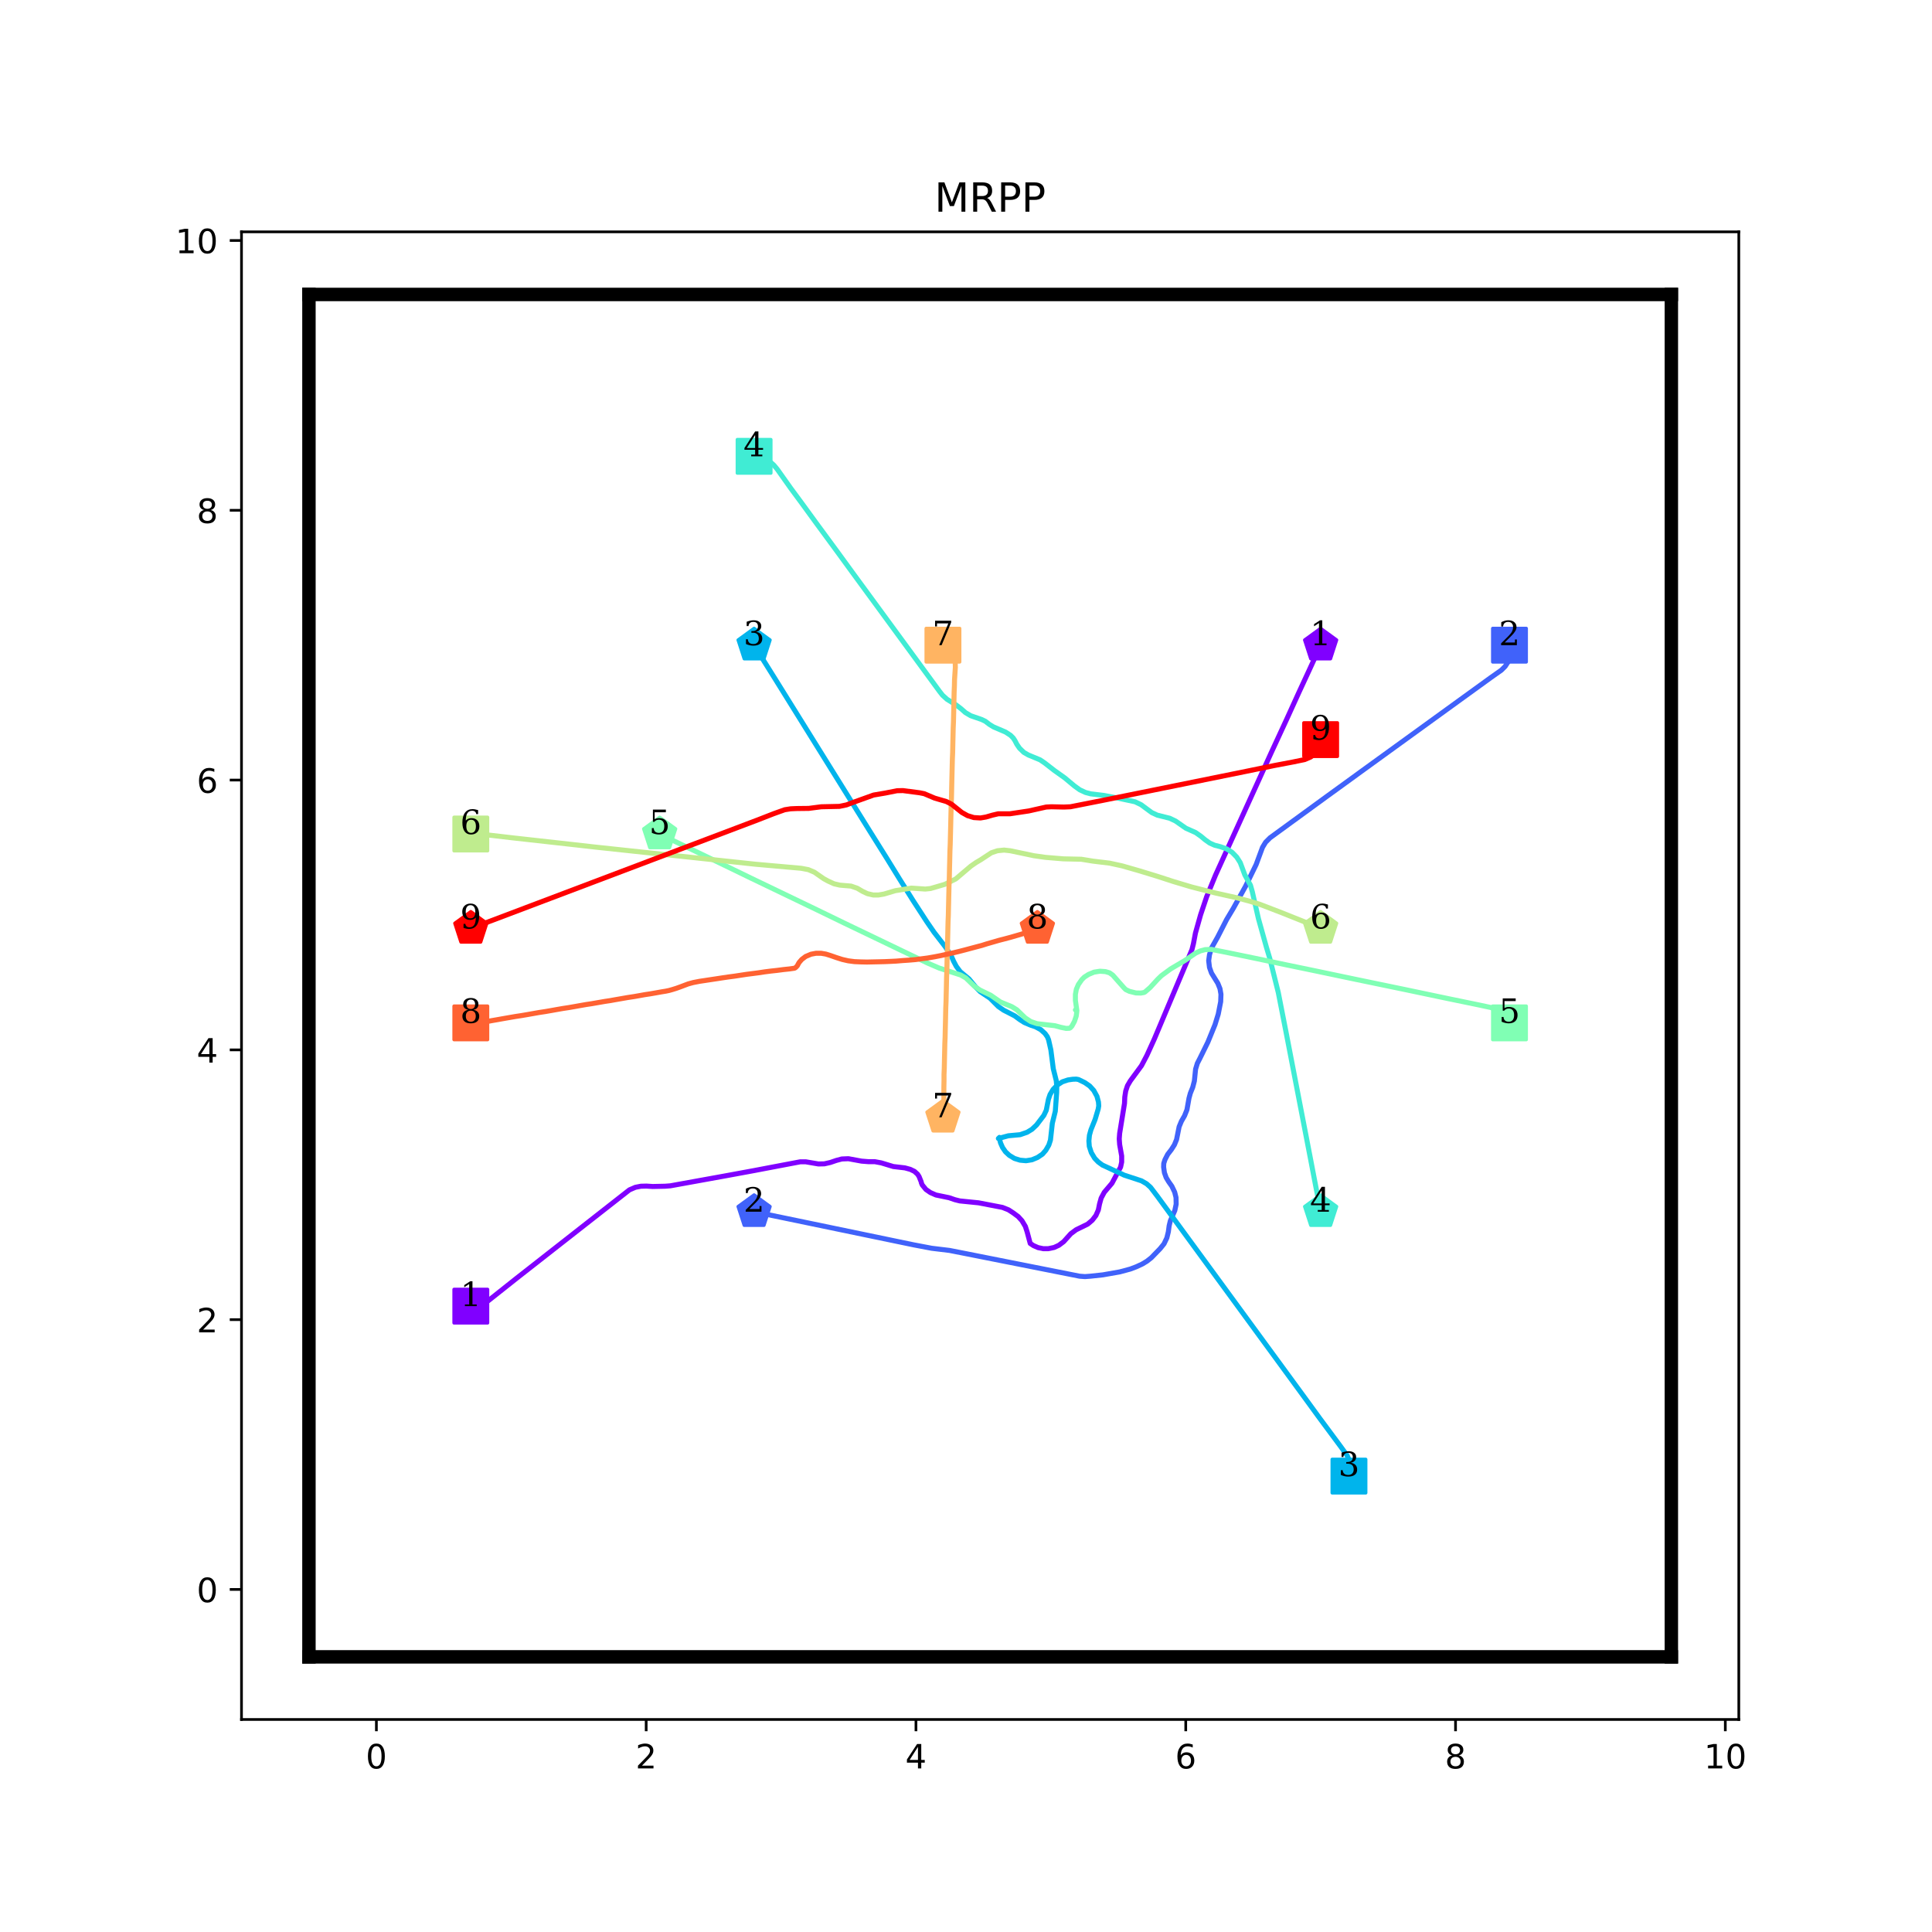 <?xml version="1.0" encoding="utf-8" standalone="no"?>
<!DOCTYPE svg PUBLIC "-//W3C//DTD SVG 1.1//EN"
  "http://www.w3.org/Graphics/SVG/1.1/DTD/svg11.dtd">
<!-- Created with matplotlib (http://matplotlib.org/) -->
<svg height="576pt" version="1.1" viewBox="0 0 576 576" width="576pt" xmlns="http://www.w3.org/2000/svg" xmlns:xlink="http://www.w3.org/1999/xlink">
 <defs>
  <style type="text/css">
*{stroke-linecap:butt;stroke-linejoin:round;}
  </style>
 </defs>
 <g id="figure_1">
  <g id="patch_1">
   <path d="M 0 576 
L 576 576 
L 576 0 
L 0 0 
z
" style="fill:#ffffff;"/>
  </g>
  <g id="axes_1">
   <g id="patch_2">
    <path d="M 72 512.64 
L 518.4 512.64 
L 518.4 69.12 
L 72 69.12 
z
" style="fill:#ffffff;"/>
   </g>
   <g id="matplotlib.axis_1">
    <g id="xtick_1">
     <g id="line2d_1">
      <defs>
       <path d="M 0 0 
L 0 3.5 
" id="mf2addb69de" style="stroke:#000000;stroke-width:0.8;"/>
      </defs>
      <g>
       <use style="stroke:#000000;stroke-width:0.8;" x="112.216" xlink:href="#mf2addb69de" y="512.64"/>
      </g>
     </g>
     <g id="text_1">
      <!-- 0 -->
      <defs>
       <path d="M 31.781 66.406 
Q 24.172 66.406 20.328 58.906 
Q 16.5 51.422 16.5 36.375 
Q 16.5 21.391 20.328 13.891 
Q 24.172 6.391 31.781 6.391 
Q 39.453 6.391 43.281 13.891 
Q 47.125 21.391 47.125 36.375 
Q 47.125 51.422 43.281 58.906 
Q 39.453 66.406 31.781 66.406 
z
M 31.781 74.219 
Q 44.047 74.219 50.516 64.516 
Q 56.984 54.828 56.984 36.375 
Q 56.984 17.969 50.516 8.266 
Q 44.047 -1.422 31.781 -1.422 
Q 19.531 -1.422 13.062 8.266 
Q 6.594 17.969 6.594 36.375 
Q 6.594 54.828 13.062 64.516 
Q 19.531 74.219 31.781 74.219 
z
" id="DejaVuSans-30"/>
      </defs>
      <g transform="translate(109.035 527.238)scale(0.1 -0.1)">
       <use xlink:href="#DejaVuSans-30"/>
      </g>
     </g>
    </g>
    <g id="xtick_2">
     <g id="line2d_2">
      <g>
       <use style="stroke:#000000;stroke-width:0.8;" x="192.649" xlink:href="#mf2addb69de" y="512.64"/>
      </g>
     </g>
     <g id="text_2">
      <!-- 2 -->
      <defs>
       <path d="M 19.188 8.297 
L 53.609 8.297 
L 53.609 0 
L 7.328 0 
L 7.328 8.297 
Q 12.938 14.109 22.625 23.891 
Q 32.328 33.688 34.812 36.531 
Q 39.547 41.844 41.422 45.531 
Q 43.312 49.219 43.312 52.781 
Q 43.312 58.594 39.234 62.25 
Q 35.156 65.922 28.609 65.922 
Q 23.969 65.922 18.812 64.312 
Q 13.672 62.703 7.812 59.422 
L 7.812 69.391 
Q 13.766 71.781 18.938 73 
Q 24.125 74.219 28.422 74.219 
Q 39.75 74.219 46.484 68.547 
Q 53.219 62.891 53.219 53.422 
Q 53.219 48.922 51.531 44.891 
Q 49.859 40.875 45.406 35.406 
Q 44.188 33.984 37.641 27.219 
Q 31.109 20.453 19.188 8.297 
z
" id="DejaVuSans-32"/>
      </defs>
      <g transform="translate(189.467 527.238)scale(0.1 -0.1)">
       <use xlink:href="#DejaVuSans-32"/>
      </g>
     </g>
    </g>
    <g id="xtick_3">
     <g id="line2d_3">
      <g>
       <use style="stroke:#000000;stroke-width:0.8;" x="273.081" xlink:href="#mf2addb69de" y="512.64"/>
      </g>
     </g>
     <g id="text_3">
      <!-- 4 -->
      <defs>
       <path d="M 37.797 64.312 
L 12.891 25.391 
L 37.797 25.391 
z
M 35.203 72.906 
L 47.609 72.906 
L 47.609 25.391 
L 58.016 25.391 
L 58.016 17.188 
L 47.609 17.188 
L 47.609 0 
L 37.797 0 
L 37.797 17.188 
L 4.891 17.188 
L 4.891 26.703 
z
" id="DejaVuSans-34"/>
      </defs>
      <g transform="translate(269.9 527.238)scale(0.1 -0.1)">
       <use xlink:href="#DejaVuSans-34"/>
      </g>
     </g>
    </g>
    <g id="xtick_4">
     <g id="line2d_4">
      <g>
       <use style="stroke:#000000;stroke-width:0.8;" x="353.514" xlink:href="#mf2addb69de" y="512.64"/>
      </g>
     </g>
     <g id="text_4">
      <!-- 6 -->
      <defs>
       <path d="M 33.016 40.375 
Q 26.375 40.375 22.484 35.828 
Q 18.609 31.297 18.609 23.391 
Q 18.609 15.531 22.484 10.953 
Q 26.375 6.391 33.016 6.391 
Q 39.656 6.391 43.531 10.953 
Q 47.406 15.531 47.406 23.391 
Q 47.406 31.297 43.531 35.828 
Q 39.656 40.375 33.016 40.375 
z
M 52.594 71.297 
L 52.594 62.312 
Q 48.875 64.062 45.094 64.984 
Q 41.312 65.922 37.594 65.922 
Q 27.828 65.922 22.672 59.328 
Q 17.531 52.734 16.797 39.406 
Q 19.672 43.656 24.016 45.922 
Q 28.375 48.188 33.594 48.188 
Q 44.578 48.188 50.953 41.516 
Q 57.328 34.859 57.328 23.391 
Q 57.328 12.156 50.688 5.359 
Q 44.047 -1.422 33.016 -1.422 
Q 20.359 -1.422 13.672 8.266 
Q 6.984 17.969 6.984 36.375 
Q 6.984 53.656 15.188 63.938 
Q 23.391 74.219 37.203 74.219 
Q 40.922 74.219 44.703 73.484 
Q 48.484 72.75 52.594 71.297 
z
" id="DejaVuSans-36"/>
      </defs>
      <g transform="translate(350.332 527.238)scale(0.1 -0.1)">
       <use xlink:href="#DejaVuSans-36"/>
      </g>
     </g>
    </g>
    <g id="xtick_5">
     <g id="line2d_5">
      <g>
       <use style="stroke:#000000;stroke-width:0.8;" x="433.946" xlink:href="#mf2addb69de" y="512.64"/>
      </g>
     </g>
     <g id="text_5">
      <!-- 8 -->
      <defs>
       <path d="M 31.781 34.625 
Q 24.75 34.625 20.719 30.859 
Q 16.703 27.094 16.703 20.516 
Q 16.703 13.922 20.719 10.156 
Q 24.75 6.391 31.781 6.391 
Q 38.812 6.391 42.859 10.172 
Q 46.922 13.969 46.922 20.516 
Q 46.922 27.094 42.891 30.859 
Q 38.875 34.625 31.781 34.625 
z
M 21.922 38.812 
Q 15.578 40.375 12.031 44.719 
Q 8.5 49.078 8.5 55.328 
Q 8.5 64.062 14.719 69.141 
Q 20.953 74.219 31.781 74.219 
Q 42.672 74.219 48.875 69.141 
Q 55.078 64.062 55.078 55.328 
Q 55.078 49.078 51.531 44.719 
Q 48 40.375 41.703 38.812 
Q 48.828 37.156 52.797 32.312 
Q 56.781 27.484 56.781 20.516 
Q 56.781 9.906 50.312 4.234 
Q 43.844 -1.422 31.781 -1.422 
Q 19.734 -1.422 13.25 4.234 
Q 6.781 9.906 6.781 20.516 
Q 6.781 27.484 10.781 32.312 
Q 14.797 37.156 21.922 38.812 
z
M 18.312 54.391 
Q 18.312 48.734 21.844 45.562 
Q 25.391 42.391 31.781 42.391 
Q 38.141 42.391 41.719 45.562 
Q 45.312 48.734 45.312 54.391 
Q 45.312 60.062 41.719 63.234 
Q 38.141 66.406 31.781 66.406 
Q 25.391 66.406 21.844 63.234 
Q 18.312 60.062 18.312 54.391 
z
" id="DejaVuSans-38"/>
      </defs>
      <g transform="translate(430.765 527.238)scale(0.1 -0.1)">
       <use xlink:href="#DejaVuSans-38"/>
      </g>
     </g>
    </g>
    <g id="xtick_6">
     <g id="line2d_6">
      <g>
       <use style="stroke:#000000;stroke-width:0.8;" x="514.378" xlink:href="#mf2addb69de" y="512.64"/>
      </g>
     </g>
     <g id="text_6">
      <!-- 10 -->
      <defs>
       <path d="M 12.406 8.297 
L 28.516 8.297 
L 28.516 63.922 
L 10.984 60.406 
L 10.984 69.391 
L 28.422 72.906 
L 38.281 72.906 
L 38.281 8.297 
L 54.391 8.297 
L 54.391 0 
L 12.406 0 
z
" id="DejaVuSans-31"/>
      </defs>
      <g transform="translate(508.016 527.238)scale(0.1 -0.1)">
       <use xlink:href="#DejaVuSans-31"/>
       <use x="63.623" xlink:href="#DejaVuSans-30"/>
      </g>
     </g>
    </g>
   </g>
   <g id="matplotlib.axis_2">
    <g id="ytick_1">
     <g id="line2d_7">
      <defs>
       <path d="M 0 0 
L -3.5 0 
" id="m707e9376ba" style="stroke:#000000;stroke-width:0.8;"/>
      </defs>
      <g>
       <use style="stroke:#000000;stroke-width:0.8;" x="72" xlink:href="#m707e9376ba" y="473.864"/>
      </g>
     </g>
     <g id="text_7">
      <!-- 0 -->
      <g transform="translate(58.638 477.663)scale(0.1 -0.1)">
       <use xlink:href="#DejaVuSans-30"/>
      </g>
     </g>
    </g>
    <g id="ytick_2">
     <g id="line2d_8">
      <g>
       <use style="stroke:#000000;stroke-width:0.8;" x="72" xlink:href="#m707e9376ba" y="393.431"/>
      </g>
     </g>
     <g id="text_8">
      <!-- 2 -->
      <g transform="translate(58.638 397.231)scale(0.1 -0.1)">
       <use xlink:href="#DejaVuSans-32"/>
      </g>
     </g>
    </g>
    <g id="ytick_3">
     <g id="line2d_9">
      <g>
       <use style="stroke:#000000;stroke-width:0.8;" x="72" xlink:href="#m707e9376ba" y="312.999"/>
      </g>
     </g>
     <g id="text_9">
      <!-- 4 -->
      <g transform="translate(58.638 316.798)scale(0.1 -0.1)">
       <use xlink:href="#DejaVuSans-34"/>
      </g>
     </g>
    </g>
    <g id="ytick_4">
     <g id="line2d_10">
      <g>
       <use style="stroke:#000000;stroke-width:0.8;" x="72" xlink:href="#m707e9376ba" y="232.566"/>
      </g>
     </g>
     <g id="text_10">
      <!-- 6 -->
      <g transform="translate(58.638 236.366)scale(0.1 -0.1)">
       <use xlink:href="#DejaVuSans-36"/>
      </g>
     </g>
    </g>
    <g id="ytick_5">
     <g id="line2d_11">
      <g>
       <use style="stroke:#000000;stroke-width:0.8;" x="72" xlink:href="#m707e9376ba" y="152.134"/>
      </g>
     </g>
     <g id="text_11">
      <!-- 8 -->
      <g transform="translate(58.638 155.933)scale(0.1 -0.1)">
       <use xlink:href="#DejaVuSans-38"/>
      </g>
     </g>
    </g>
    <g id="ytick_6">
     <g id="line2d_12">
      <g>
       <use style="stroke:#000000;stroke-width:0.8;" x="72" xlink:href="#m707e9376ba" y="71.702"/>
      </g>
     </g>
     <g id="text_12">
      <!-- 10 -->
      <g transform="translate(52.275 75.501)scale(0.1 -0.1)">
       <use xlink:href="#DejaVuSans-31"/>
       <use x="63.623" xlink:href="#DejaVuSans-30"/>
      </g>
     </g>
    </g>
   </g>
   <g id="line2d_13">
    <path clip-path="url(#pc492e89337)" d="M 140.368 389.41 
" style="fill:none;stroke:#1f77b4;stroke-linecap:square;stroke-width:1.5;"/>
    <defs>
     <path d="M -5 5 
L 5 5 
L 5 -5 
L -5 -5 
z
" id="m2b89c1293f" style="stroke:#8000ff;stroke-linejoin:miter;"/>
    </defs>
    <g clip-path="url(#pc492e89337)">
     <use style="fill:#8000ff;stroke:#8000ff;stroke-linejoin:miter;" x="140.368" xlink:href="#m2b89c1293f" y="389.41"/>
    </g>
   </g>
   <g id="line2d_14">
    <path clip-path="url(#pc492e89337)" d="M 393.73 192.35 
" style="fill:none;stroke:#ff7f0e;stroke-linecap:square;stroke-width:1.5;"/>
    <defs>
     <path d="M 0 -5 
L -4.755 -1.545 
L -2.939 4.045 
L 2.939 4.045 
L 4.755 -1.545 
z
" id="m9f376fe398" style="stroke:#8000ff;stroke-linejoin:miter;"/>
    </defs>
    <g clip-path="url(#pc492e89337)">
     <use style="fill:#8000ff;stroke:#8000ff;stroke-linejoin:miter;" x="393.73" xlink:href="#m9f376fe398" y="192.35"/>
    </g>
   </g>
   <g id="line2d_15">
    <path clip-path="url(#pc492e89337)" d="M 450.032 192.35 
" style="fill:none;stroke:#2ca02c;stroke-linecap:square;stroke-width:1.5;"/>
    <defs>
     <path d="M -5 5 
L 5 5 
L 5 -5 
L -5 -5 
z
" id="m0c14aab0ce" style="stroke:#4062fa;stroke-linejoin:miter;"/>
    </defs>
    <g clip-path="url(#pc492e89337)">
     <use style="fill:#4062fa;stroke:#4062fa;stroke-linejoin:miter;" x="450.032" xlink:href="#m0c14aab0ce" y="192.35"/>
    </g>
   </g>
   <g id="line2d_16">
    <path clip-path="url(#pc492e89337)" d="M 224.822 361.258 
" style="fill:none;stroke:#d62728;stroke-linecap:square;stroke-width:1.5;"/>
    <defs>
     <path d="M 0 -5 
L -4.755 -1.545 
L -2.939 4.045 
L 2.939 4.045 
L 4.755 -1.545 
z
" id="m73ad41d554" style="stroke:#4062fa;stroke-linejoin:miter;"/>
    </defs>
    <g clip-path="url(#pc492e89337)">
     <use style="fill:#4062fa;stroke:#4062fa;stroke-linejoin:miter;" x="224.822" xlink:href="#m73ad41d554" y="361.258"/>
    </g>
   </g>
   <g id="line2d_17">
    <path clip-path="url(#pc492e89337)" d="M 402.175 440.082 
" style="fill:none;stroke:#9467bd;stroke-linecap:square;stroke-width:1.5;"/>
    <defs>
     <path d="M -5 5 
L 5 5 
L 5 -5 
L -5 -5 
z
" id="m8c51749ead" style="stroke:#00b4ec;stroke-linejoin:miter;"/>
    </defs>
    <g clip-path="url(#pc492e89337)">
     <use style="fill:#00b4ec;stroke:#00b4ec;stroke-linejoin:miter;" x="402.175" xlink:href="#m8c51749ead" y="440.082"/>
    </g>
   </g>
   <g id="line2d_18">
    <path clip-path="url(#pc492e89337)" d="M 224.822 192.35 
" style="fill:none;stroke:#8c564b;stroke-linecap:square;stroke-width:1.5;"/>
    <defs>
     <path d="M 0 -5 
L -4.755 -1.545 
L -2.939 4.045 
L 2.939 4.045 
L 4.755 -1.545 
z
" id="m86dcc004b5" style="stroke:#00b4ec;stroke-linejoin:miter;"/>
    </defs>
    <g clip-path="url(#pc492e89337)">
     <use style="fill:#00b4ec;stroke:#00b4ec;stroke-linejoin:miter;" x="224.822" xlink:href="#m86dcc004b5" y="192.35"/>
    </g>
   </g>
   <g id="line2d_19">
    <path clip-path="url(#pc492e89337)" d="M 224.822 136.048 
" style="fill:none;stroke:#e377c2;stroke-linecap:square;stroke-width:1.5;"/>
    <defs>
     <path d="M -5 5 
L 5 5 
L 5 -5 
L -5 -5 
z
" id="macba0ec80c" style="stroke:#40ecd4;stroke-linejoin:miter;"/>
    </defs>
    <g clip-path="url(#pc492e89337)">
     <use style="fill:#40ecd4;stroke:#40ecd4;stroke-linejoin:miter;" x="224.822" xlink:href="#macba0ec80c" y="136.048"/>
    </g>
   </g>
   <g id="line2d_20">
    <path clip-path="url(#pc492e89337)" d="M 393.73 361.258 
" style="fill:none;stroke:#7f7f7f;stroke-linecap:square;stroke-width:1.5;"/>
    <defs>
     <path d="M 0 -5 
L -4.755 -1.545 
L -2.939 4.045 
L 2.939 4.045 
L 4.755 -1.545 
z
" id="m091380087f" style="stroke:#40ecd4;stroke-linejoin:miter;"/>
    </defs>
    <g clip-path="url(#pc492e89337)">
     <use style="fill:#40ecd4;stroke:#40ecd4;stroke-linejoin:miter;" x="393.73" xlink:href="#m091380087f" y="361.258"/>
    </g>
   </g>
   <g id="line2d_21">
    <path clip-path="url(#pc492e89337)" d="M 450.032 304.956 
" style="fill:none;stroke:#bcbd22;stroke-linecap:square;stroke-width:1.5;"/>
    <defs>
     <path d="M -5 5 
L 5 5 
L 5 -5 
L -5 -5 
z
" id="m976c1792a6" style="stroke:#80ffb4;stroke-linejoin:miter;"/>
    </defs>
    <g clip-path="url(#pc492e89337)">
     <use style="fill:#80ffb4;stroke:#80ffb4;stroke-linejoin:miter;" x="450.032" xlink:href="#m976c1792a6" y="304.956"/>
    </g>
   </g>
   <g id="line2d_22">
    <path clip-path="url(#pc492e89337)" d="M 196.67 248.653 
" style="fill:none;stroke:#17becf;stroke-linecap:square;stroke-width:1.5;"/>
    <defs>
     <path d="M 0 -5 
L -4.755 -1.545 
L -2.939 4.045 
L 2.939 4.045 
L 4.755 -1.545 
z
" id="mab712d4e8d" style="stroke:#80ffb4;stroke-linejoin:miter;"/>
    </defs>
    <g clip-path="url(#pc492e89337)">
     <use style="fill:#80ffb4;stroke:#80ffb4;stroke-linejoin:miter;" x="196.67" xlink:href="#mab712d4e8d" y="248.653"/>
    </g>
   </g>
   <g id="line2d_23">
    <path clip-path="url(#pc492e89337)" d="M 140.368 248.653 
" style="fill:none;stroke:#1f77b4;stroke-linecap:square;stroke-width:1.5;"/>
    <defs>
     <path d="M -5 5 
L 5 5 
L 5 -5 
L -5 -5 
z
" id="m54502bc076" style="stroke:#bfec8e;stroke-linejoin:miter;"/>
    </defs>
    <g clip-path="url(#pc492e89337)">
     <use style="fill:#bfec8e;stroke:#bfec8e;stroke-linejoin:miter;" x="140.368" xlink:href="#m54502bc076" y="248.653"/>
    </g>
   </g>
   <g id="line2d_24">
    <path clip-path="url(#pc492e89337)" d="M 393.73 276.804 
" style="fill:none;stroke:#ff7f0e;stroke-linecap:square;stroke-width:1.5;"/>
    <defs>
     <path d="M 0 -5 
L -4.755 -1.545 
L -2.939 4.045 
L 2.939 4.045 
L 4.755 -1.545 
z
" id="m7c8f842d79" style="stroke:#bfec8e;stroke-linejoin:miter;"/>
    </defs>
    <g clip-path="url(#pc492e89337)">
     <use style="fill:#bfec8e;stroke:#bfec8e;stroke-linejoin:miter;" x="393.73" xlink:href="#m7c8f842d79" y="276.804"/>
    </g>
   </g>
   <g id="line2d_25">
    <path clip-path="url(#pc492e89337)" d="M 281.124 192.35 
" style="fill:none;stroke:#2ca02c;stroke-linecap:square;stroke-width:1.5;"/>
    <defs>
     <path d="M -5 5 
L 5 5 
L 5 -5 
L -5 -5 
z
" id="mb1d38cc14b" style="stroke:#ffb462;stroke-linejoin:miter;"/>
    </defs>
    <g clip-path="url(#pc492e89337)">
     <use style="fill:#ffb462;stroke:#ffb462;stroke-linejoin:miter;" x="281.124" xlink:href="#mb1d38cc14b" y="192.35"/>
    </g>
   </g>
   <g id="line2d_26">
    <path clip-path="url(#pc492e89337)" d="M 281.124 333.107 
" style="fill:none;stroke:#d62728;stroke-linecap:square;stroke-width:1.5;"/>
    <defs>
     <path d="M 0 -5 
L -4.755 -1.545 
L -2.939 4.045 
L 2.939 4.045 
L 4.755 -1.545 
z
" id="m2db124b3b2" style="stroke:#ffb462;stroke-linejoin:miter;"/>
    </defs>
    <g clip-path="url(#pc492e89337)">
     <use style="fill:#ffb462;stroke:#ffb462;stroke-linejoin:miter;" x="281.124" xlink:href="#m2db124b3b2" y="333.107"/>
    </g>
   </g>
   <g id="line2d_27">
    <path clip-path="url(#pc492e89337)" d="M 140.368 304.956 
" style="fill:none;stroke:#9467bd;stroke-linecap:square;stroke-width:1.5;"/>
    <defs>
     <path d="M -5 5 
L 5 5 
L 5 -5 
L -5 -5 
z
" id="mce349d3595" style="stroke:#ff6232;stroke-linejoin:miter;"/>
    </defs>
    <g clip-path="url(#pc492e89337)">
     <use style="fill:#ff6232;stroke:#ff6232;stroke-linejoin:miter;" x="140.368" xlink:href="#mce349d3595" y="304.956"/>
    </g>
   </g>
   <g id="line2d_28">
    <path clip-path="url(#pc492e89337)" d="M 309.276 276.804 
" style="fill:none;stroke:#8c564b;stroke-linecap:square;stroke-width:1.5;"/>
    <defs>
     <path d="M 0 -5 
L -4.755 -1.545 
L -2.939 4.045 
L 2.939 4.045 
L 4.755 -1.545 
z
" id="m50e21fc64a" style="stroke:#ff6232;stroke-linejoin:miter;"/>
    </defs>
    <g clip-path="url(#pc492e89337)">
     <use style="fill:#ff6232;stroke:#ff6232;stroke-linejoin:miter;" x="309.276" xlink:href="#m50e21fc64a" y="276.804"/>
    </g>
   </g>
   <g id="line2d_29">
    <path clip-path="url(#pc492e89337)" d="M 393.73 220.502 
" style="fill:none;stroke:#e377c2;stroke-linecap:square;stroke-width:1.5;"/>
    <defs>
     <path d="M -5 5 
L 5 5 
L 5 -5 
L -5 -5 
z
" id="mcc4a289e89" style="stroke:#ff0000;stroke-linejoin:miter;"/>
    </defs>
    <g clip-path="url(#pc492e89337)">
     <use style="fill:#ff0000;stroke:#ff0000;stroke-linejoin:miter;" x="393.73" xlink:href="#mcc4a289e89" y="220.502"/>
    </g>
   </g>
   <g id="line2d_30">
    <path clip-path="url(#pc492e89337)" d="M 140.368 276.804 
" style="fill:none;stroke:#7f7f7f;stroke-linecap:square;stroke-width:1.5;"/>
    <defs>
     <path d="M 0 -5 
L -4.755 -1.545 
L -2.939 4.045 
L 2.939 4.045 
L 4.755 -1.545 
z
" id="m1d74df6790" style="stroke:#ff0000;stroke-linejoin:miter;"/>
    </defs>
    <g clip-path="url(#pc492e89337)">
     <use style="fill:#ff0000;stroke:#ff0000;stroke-linejoin:miter;" x="140.368" xlink:href="#m1d74df6790" y="276.804"/>
    </g>
   </g>
   <g id="line2d_31"/>
   <g id="line2d_32">
    <path clip-path="url(#pc492e89337)" d="M 92.108 493.972 
L 92.108 87.788 
" style="fill:none;stroke:#000000;stroke-linecap:square;stroke-width:4;"/>
   </g>
   <g id="line2d_33">
    <path clip-path="url(#pc492e89337)" d="M 92.108 87.788 
L 498.292 87.788 
" style="fill:none;stroke:#000000;stroke-linecap:square;stroke-width:4;"/>
   </g>
   <g id="line2d_34">
    <path clip-path="url(#pc492e89337)" d="M 498.292 87.788 
L 498.292 493.972 
" style="fill:none;stroke:#000000;stroke-linecap:square;stroke-width:4;"/>
   </g>
   <g id="line2d_35">
    <path clip-path="url(#pc492e89337)" d="M 498.292 493.972 
L 92.108 493.972 
" style="fill:none;stroke:#000000;stroke-linecap:square;stroke-width:4;"/>
   </g>
   <g id="line2d_36">
    <path clip-path="url(#pc492e89337)" d="M 140.368 389.41 
L 140.931 389.41 
L 142.539 389.209 
L 144.228 388.605 
L 145.515 387.841 
L 154.081 381.045 
L 187.662 354.743 
L 189.431 353.979 
L 191.08 353.658 
L 192.729 353.617 
L 194.579 353.738 
L 198.279 353.658 
L 199.847 353.537 
L 215.853 350.641 
L 224.822 348.992 
L 230.09 347.987 
L 238.576 346.378 
L 240.224 346.378 
L 244.005 347.022 
L 245.774 346.982 
L 247.544 346.579 
L 249.313 345.976 
L 250.962 345.534 
L 252.933 345.453 
L 256.874 346.177 
L 258.925 346.338 
L 260.815 346.338 
L 262.746 346.7 
L 266.325 347.786 
L 269.783 348.188 
L 271.392 348.63 
L 272.639 349.234 
L 273.564 350.078 
L 274.006 350.762 
L 274.65 352.371 
L 274.69 352.652 
L 274.971 353.296 
L 276.057 354.623 
L 277.384 355.548 
L 279.033 356.272 
L 282.934 357.076 
L 284.704 357.679 
L 286.151 358.041 
L 291.741 358.604 
L 298.86 359.971 
L 300.669 360.695 
L 302.037 361.58 
L 303.565 362.706 
L 304.691 363.953 
L 305.696 365.642 
L 306.219 367.251 
L 307.144 370.709 
L 308.109 371.353 
L 309.477 371.956 
L 311.005 372.278 
L 312.533 372.278 
L 314.262 371.916 
L 315.67 371.272 
L 317.118 370.186 
L 319.249 367.814 
L 320.818 366.647 
L 324.276 364.958 
L 325.644 363.792 
L 326.73 362.384 
L 327.453 360.736 
L 327.815 358.926 
L 328.298 357.197 
L 329.223 355.467 
L 331.515 352.773 
L 334.089 347.947 
L 334.411 346.459 
L 334.411 344.649 
L 333.808 341.231 
L 333.687 339.542 
L 333.808 337.893 
L 335.255 328.965 
L 335.336 327.075 
L 335.617 325.265 
L 336.14 323.696 
L 336.985 322.249 
L 340.323 317.704 
L 341.931 314.648 
L 344.143 309.782 
L 355.363 283.118 
L 355.806 281.349 
L 356.409 278.172 
L 357.937 272.742 
L 359.747 267.354 
L 362.401 260.879 
L 379.051 224.282 
L 383.555 214.55 
L 387.215 206.506 
L 390.271 199.911 
L 393.287 193.356 
L 393.287 193.356 
" style="fill:none;stroke:#8000ff;stroke-linecap:square;stroke-width:1.5;"/>
   </g>
   <g id="line2d_37">
    <path clip-path="url(#pc492e89337)" d="M 450.032 192.35 
L 450.274 192.431 
L 450.394 192.632 
L 450.555 193.235 
L 450.595 194.12 
L 450.354 195.568 
L 449.67 197.257 
L 448.746 198.664 
L 447.619 199.79 
L 444.483 202.002 
L 435.595 208.437 
L 425.38 215.837 
L 405.835 229.993 
L 403.02 232.044 
L 395.419 237.553 
L 378.649 249.779 
L 377.322 251.106 
L 376.397 252.634 
L 374.506 257.742 
L 371.329 264.257 
L 367.67 270.852 
L 365.699 274.15 
L 363.005 279.418 
L 361.195 282.636 
L 360.592 284.646 
L 360.35 286.416 
L 360.592 288.427 
L 361.195 290.116 
L 363.085 293.172 
L 363.728 294.781 
L 364.01 296.43 
L 363.93 298.642 
L 363.206 302.342 
L 362.24 305.478 
L 360.109 310.707 
L 357.736 315.533 
L 356.972 317.021 
L 356.449 318.75 
L 356.087 322.289 
L 355.605 324.139 
L 354.881 325.949 
L 354.479 327.437 
L 353.875 330.855 
L 353.152 332.665 
L 352.227 334.273 
L 351.543 335.922 
L 350.779 339.743 
L 350.135 341.311 
L 349.21 342.759 
L 348.125 344.166 
L 347.32 345.735 
L 346.958 346.861 
L 346.918 347.947 
L 347.159 349.636 
L 347.682 351.084 
L 348.406 352.29 
L 349.371 353.658 
L 350.216 355.427 
L 350.618 357.036 
L 350.658 359.006 
L 350.256 360.896 
L 348.929 363.953 
L 348.567 365.441 
L 348.326 367.251 
L 347.883 369.06 
L 347.039 370.83 
L 345.872 372.278 
L 343.258 374.972 
L 341.931 376.018 
L 340.524 376.862 
L 338.794 377.667 
L 336.985 378.35 
L 333.848 379.195 
L 328.821 380.08 
L 325.081 380.482 
L 323.472 380.602 
L 321.863 380.482 
L 288.403 373.846 
L 283.095 372.8 
L 277.786 372.157 
L 272.478 371.152 
L 233.91 363.149 
L 227.074 361.741 
L 227.074 361.741 
" style="fill:none;stroke:#4062fa;stroke-linecap:square;stroke-width:1.5;"/>
   </g>
   <g id="line2d_38">
    <path clip-path="url(#pc492e89337)" d="M 402.175 440.082 
L 401.974 440.122 
L 401.934 440.203 
L 402.376 439.398 
L 402.658 438.393 
L 402.658 436.945 
L 402.336 435.457 
L 401.572 433.849 
L 399.561 431.074 
L 393.328 422.669 
L 388.904 416.596 
L 349.009 362.063 
L 345.068 356.674 
L 343.017 353.979 
L 341.851 352.934 
L 340.323 352.049 
L 335.175 350.36 
L 328.66 347.344 
L 327.413 346.419 
L 326.368 345.333 
L 325.362 343.644 
L 324.759 341.794 
L 324.638 340.145 
L 324.799 338.456 
L 325.242 336.847 
L 326.488 333.75 
L 327.413 330.654 
L 327.574 329.689 
L 327.494 328.563 
L 327.051 326.874 
L 326.086 325.104 
L 324.88 323.777 
L 323.432 322.771 
L 321.542 321.846 
L 320.858 321.726 
L 319.812 321.766 
L 318.405 321.967 
L 316.716 322.53 
L 315.228 323.495 
L 313.981 324.782 
L 313.056 326.31 
L 312.573 327.758 
L 311.93 331.016 
L 311.206 332.544 
L 309.034 335.399 
L 307.667 336.686 
L 306.219 337.571 
L 304.128 338.295 
L 300.629 338.617 
L 297.653 339.421 
L 297.935 339.18 
L 297.975 339.099 
L 297.975 339.501 
L 298.297 340.748 
L 298.9 342.115 
L 299.785 343.402 
L 300.911 344.448 
L 302.439 345.373 
L 304.128 345.896 
L 305.898 346.057 
L 307.667 345.775 
L 309.316 345.091 
L 310.804 344.086 
L 311.809 342.92 
L 312.694 341.392 
L 313.177 339.904 
L 313.74 334.877 
L 314.624 331.297 
L 315.027 325.747 
L 315.067 323.898 
L 314.906 322.168 
L 314.021 318.629 
L 313.297 312.999 
L 312.614 309.983 
L 312.252 309.098 
L 311.568 308.133 
L 310.281 306.966 
L 308.713 306.122 
L 307.265 305.639 
L 305.375 304.835 
L 304.048 303.99 
L 302.519 302.864 
L 299.222 301.175 
L 297.653 300.09 
L 295.16 297.596 
L 292.264 295.666 
L 290.897 294.298 
L 288.886 291.845 
L 286.272 289.674 
L 285.106 288.105 
L 284.301 286.577 
L 283.578 284.928 
L 281.768 282.193 
L 278.47 277.93 
L 276.339 274.834 
L 272.237 268.52 
L 268.255 262.166 
L 264.314 255.771 
L 259.327 247.808 
L 247.021 228.022 
L 231.015 202.284 
L 227.315 196.372 
L 225.505 193.436 
L 225.505 193.436 
" style="fill:none;stroke:#00b4ec;stroke-linecap:square;stroke-width:1.5;"/>
   </g>
   <g id="line2d_39">
    <path clip-path="url(#pc492e89337)" d="M 224.822 136.048 
L 226.028 136.128 
L 227.556 136.57 
L 229.487 137.576 
L 230.733 138.702 
L 231.739 139.908 
L 235.76 145.579 
L 238.938 149.882 
L 243.361 155.955 
L 249.715 164.601 
L 254.139 170.674 
L 280.119 206.144 
L 281.004 207.27 
L 282.331 208.477 
L 284.985 210.126 
L 286.473 211.252 
L 287.84 212.458 
L 289.409 213.383 
L 292.666 214.509 
L 293.752 215.032 
L 294.959 215.957 
L 296.205 216.721 
L 299.785 218.25 
L 301.273 219.215 
L 302.077 220.019 
L 302.6 220.823 
L 303.163 221.909 
L 303.967 223.075 
L 305.254 224.322 
L 306.581 225.086 
L 310.08 226.534 
L 311.447 227.459 
L 314.343 229.711 
L 317.399 231.883 
L 320.295 234.296 
L 321.904 235.462 
L 323.633 236.266 
L 325.161 236.669 
L 329.142 237.151 
L 333.124 237.915 
L 338.392 239.041 
L 340.162 239.886 
L 343.379 242.259 
L 345.028 243.023 
L 348.728 243.948 
L 350.497 244.792 
L 353.554 246.924 
L 356.449 248.211 
L 358.058 249.337 
L 359.305 250.382 
L 360.672 251.347 
L 362.12 251.991 
L 363.849 252.433 
L 365.699 253.077 
L 367.348 254.122 
L 368.715 255.53 
L 369.761 257.179 
L 371.128 260.838 
L 372.817 263.935 
L 373.34 265.785 
L 375.19 273.909 
L 377.563 282.394 
L 378.568 285.732 
L 381.102 295.907 
L 383.475 308.012 
L 390.794 345.936 
L 391.799 351.204 
L 393.529 360.132 
L 393.529 360.132 
" style="fill:none;stroke:#40ecd4;stroke-linecap:square;stroke-width:1.5;"/>
   </g>
   <g id="line2d_40">
    <path clip-path="url(#pc492e89337)" d="M 450.032 304.956 
L 449.872 304.996 
L 449.67 305.277 
L 449.59 304.473 
L 449.268 303.789 
L 448.705 302.905 
L 447.459 301.779 
L 445.93 300.854 
L 444.442 300.371 
L 441.064 299.647 
L 431.895 297.757 
L 419.267 295.103 
L 403.542 291.845 
L 392.242 289.472 
L 383.314 287.622 
L 374.144 285.692 
L 366.544 284.124 
L 361.114 283.038 
L 359.305 283.118 
L 357.817 283.52 
L 356.449 284.164 
L 353.353 286.295 
L 349.009 288.869 
L 346.275 290.88 
L 345.189 291.926 
L 342.896 294.419 
L 341.368 295.746 
L 341.046 295.907 
L 340.122 296.068 
L 338.634 296.028 
L 336.703 295.545 
L 335.617 295.022 
L 335.094 294.499 
L 331.757 290.719 
L 330.791 290.035 
L 329.585 289.674 
L 327.936 289.553 
L 326.166 289.834 
L 324.518 290.518 
L 323.271 291.322 
L 322.507 292.086 
L 321.501 293.534 
L 320.898 294.942 
L 320.617 296.47 
L 320.617 298.24 
L 321.059 301.336 
L 320.979 301.216 
L 320.778 301.095 
L 320.617 301.095 
L 320.898 301.175 
L 320.979 301.376 
L 321.019 301.698 
L 320.858 302.945 
L 320.335 304.513 
L 319.571 305.921 
L 319.088 306.444 
L 318.807 306.564 
L 317.842 306.605 
L 316.273 306.283 
L 314.504 305.8 
L 309.195 305.197 
L 307.305 304.554 
L 305.656 303.468 
L 303.163 301.055 
L 301.675 300.13 
L 298.256 298.722 
L 295.361 296.711 
L 292.184 295.183 
L 290.575 294.097 
L 287.961 291.564 
L 286.393 290.679 
L 280.038 288.628 
L 276.58 287.14 
L 251.686 275.196 
L 243.482 271.214 
L 223.897 261.804 
L 215.934 257.943 
L 198.319 249.457 
L 198.319 249.457 
" style="fill:none;stroke:#80ffb4;stroke-linecap:square;stroke-width:1.5;"/>
   </g>
   <g id="line2d_41">
    <path clip-path="url(#pc492e89337)" d="M 140.368 248.653 
L 142.419 248.693 
L 146.159 249.015 
L 153.076 249.819 
L 171.495 251.87 
L 176.803 252.474 
L 225.264 257.661 
L 238.857 258.868 
L 240.989 259.27 
L 242.798 260.034 
L 245.573 261.965 
L 246.9 262.688 
L 248.67 263.493 
L 250.399 263.895 
L 253.737 264.176 
L 255.587 264.82 
L 257.155 265.745 
L 258.603 266.429 
L 260.333 266.831 
L 261.901 266.831 
L 263.55 266.549 
L 266.928 265.544 
L 271.714 264.78 
L 275.856 265.061 
L 277.424 264.9 
L 281.687 263.654 
L 284.945 262.045 
L 289.449 258.224 
L 291.018 257.139 
L 292.385 256.334 
L 295.562 254.243 
L 297.372 253.64 
L 299.342 253.439 
L 301.192 253.64 
L 308.27 255.128 
L 311.689 255.61 
L 316.997 256.053 
L 322.386 256.173 
L 325.845 256.736 
L 330.832 257.34 
L 334.531 258.144 
L 339.719 259.632 
L 345.108 261.281 
L 349.934 262.849 
L 355.323 264.458 
L 362.321 266.227 
L 368.635 267.635 
L 372.254 268.6 
L 375.592 269.606 
L 382.389 272.22 
L 392.604 276.322 
L 392.604 276.322 
" style="fill:none;stroke:#bfec8e;stroke-linecap:square;stroke-width:1.5;"/>
   </g>
   <g id="line2d_42">
    <path clip-path="url(#pc492e89337)" d="M 281.124 192.35 
L 281.285 192.35 
L 281.888 192.511 
L 282.492 192.793 
L 283.296 193.476 
L 283.859 194.12 
L 284.462 195.487 
L 284.784 197.337 
L 284.824 198.986 
L 284.704 200.796 
L 284.583 202.646 
L 284.543 204.536 
L 284.462 206.386 
L 284.422 208.276 
L 284.382 210.166 
L 284.342 211.775 
L 284.301 213.625 
L 284.261 215.233 
L 284.181 217.123 
L 284.141 218.973 
L 284.1 220.582 
L 284.06 222.472 
L 284.02 224.362 
L 283.939 226.212 
L 283.899 227.821 
L 283.859 229.43 
L 283.819 231.038 
L 283.779 232.647 
L 283.738 234.537 
L 283.698 236.427 
L 283.658 238.036 
L 283.578 239.886 
L 283.537 241.776 
L 283.497 243.385 
L 283.457 245.275 
L 283.417 246.883 
L 283.376 248.492 
L 283.336 250.101 
L 283.296 251.709 
L 283.216 253.559 
L 283.175 255.168 
L 283.135 257.058 
L 283.095 258.385 
L 283.055 260.275 
L 283.014 262.166 
L 282.934 264.016 
L 282.894 265.906 
L 282.854 267.514 
L 282.813 269.364 
L 282.773 270.973 
L 282.733 272.863 
L 282.653 274.753 
L 282.612 276.362 
L 282.572 278.212 
L 282.532 279.821 
L 282.492 281.711 
L 282.451 283.601 
L 282.371 285.451 
L 282.331 287.622 
L 282.291 289.472 
L 282.21 291.363 
L 282.17 293.253 
L 282.13 295.103 
L 282.09 296.711 
L 282.049 298.602 
L 281.969 300.492 
L 281.929 302.342 
L 281.888 304.232 
L 281.848 305.84 
L 281.808 307.449 
L 281.768 309.339 
L 281.687 311.189 
L 281.647 313.079 
L 281.607 314.688 
L 281.567 316.538 
L 281.526 318.428 
L 281.446 320.318 
L 281.446 322.168 
L 281.406 324.058 
L 281.406 325.908 
L 281.406 327.798 
L 281.486 329.608 
L 281.647 331.458 
" style="fill:none;stroke:#ffb462;stroke-linecap:square;stroke-width:1.5;"/>
   </g>
   <g id="line2d_43">
    <path clip-path="url(#pc492e89337)" d="M 140.368 304.956 
L 141.091 304.956 
L 142.781 304.875 
L 144.63 304.634 
L 146.48 304.312 
L 148.33 303.99 
L 149.899 303.709 
L 151.749 303.387 
L 153.599 303.066 
L 155.449 302.784 
L 157.339 302.462 
L 159.149 302.141 
L 160.757 301.859 
L 162.607 301.578 
L 164.457 301.256 
L 166.026 300.974 
L 167.875 300.653 
L 169.484 300.411 
L 171.334 300.09 
L 172.902 299.808 
L 174.752 299.486 
L 176.361 299.245 
L 178.211 298.923 
L 180.302 298.561 
L 181.911 298.32 
L 183.479 298.038 
L 185.329 297.717 
L 187.179 297.395 
L 189.029 297.114 
L 190.638 296.832 
L 192.206 296.55 
L 193.815 296.309 
L 195.665 295.987 
L 197.233 295.706 
L 198.48 295.505 
L 199.445 295.304 
L 200.451 295.022 
L 201.617 294.66 
L 202.743 294.258 
L 203.909 293.816 
L 205.196 293.333 
L 206.684 292.931 
L 208.534 292.569 
L 210.143 292.328 
L 211.993 292.046 
L 213.601 291.805 
L 215.17 291.564 
L 217.06 291.282 
L 218.91 291.041 
L 220.76 290.759 
L 222.61 290.478 
L 224.5 290.237 
L 226.068 290.035 
L 227.918 289.754 
L 229.808 289.513 
L 231.658 289.312 
L 233.508 289.07 
L 235.398 288.869 
L 236.806 288.668 
L 236.927 288.628 
L 237.088 288.547 
L 237.369 288.306 
L 237.731 287.904 
L 237.972 287.421 
L 238.254 286.939 
L 239.018 286.054 
L 240.184 285.169 
L 241.793 284.486 
L 243.281 284.204 
L 244.809 284.204 
L 246.217 284.445 
L 247.624 284.888 
L 249.354 285.491 
L 251.123 286.054 
L 252.893 286.456 
L 254.742 286.698 
L 256.592 286.778 
L 258.442 286.818 
L 260.333 286.778 
L 262.182 286.738 
L 263.791 286.698 
L 265.681 286.617 
L 267.25 286.537 
L 269.14 286.376 
L 270.99 286.255 
L 272.88 286.094 
L 274.73 285.853 
L 276.58 285.612 
L 278.671 285.25 
L 280.521 284.888 
L 282.331 284.486 
L 284.181 284.083 
L 285.99 283.641 
L 287.559 283.239 
L 289.369 282.756 
L 291.178 282.274 
L 292.707 281.872 
L 294.235 281.389 
L 296.045 280.866 
L 297.854 280.343 
L 299.423 279.941 
L 301.232 279.459 
L 303.042 278.936 
L 304.57 278.493 
L 306.34 277.93 
L 308.109 277.367 
" style="fill:none;stroke:#ff6232;stroke-linecap:square;stroke-width:1.5;"/>
   </g>
   <g id="line2d_44">
    <path clip-path="url(#pc492e89337)" d="M 393.73 220.502 
L 393.971 220.582 
L 394.092 220.783 
L 394.011 221.829 
L 393.69 222.633 
L 393.126 223.558 
L 392.322 224.483 
L 390.754 225.69 
L 388.984 226.454 
L 385.485 227.178 
L 379.976 228.223 
L 371.571 229.952 
L 328.499 238.679 
L 319.129 240.529 
L 317.198 240.61 
L 313.458 240.529 
L 311.89 240.61 
L 306.702 241.776 
L 301.072 242.621 
L 297.613 242.621 
L 295.884 243.023 
L 293.953 243.586 
L 292.304 243.867 
L 290.334 243.747 
L 288.484 243.184 
L 286.755 242.218 
L 283.698 239.765 
L 282.13 238.961 
L 278.671 237.955 
L 275.534 236.628 
L 274.127 236.347 
L 269.18 235.703 
L 267.411 235.744 
L 263.992 236.427 
L 260.453 237.03 
L 254.3 239.242 
L 252.37 239.966 
L 250.278 240.409 
L 244.849 240.529 
L 241.109 241.012 
L 237.57 241.052 
L 235.72 241.133 
L 233.951 241.414 
L 230.693 242.58 
L 225.948 244.43 
L 160.476 269.203 
L 142.177 276.121 
L 142.177 276.121 
" style="fill:none;stroke:#ff0000;stroke-linecap:square;stroke-width:1.5;"/>
   </g>
   <g id="patch_3">
    <path d="M 72 512.64 
L 72 69.12 
" style="fill:none;stroke:#000000;stroke-linecap:square;stroke-linejoin:miter;stroke-width:0.8;"/>
   </g>
   <g id="patch_4">
    <path d="M 518.4 512.64 
L 518.4 69.12 
" style="fill:none;stroke:#000000;stroke-linecap:square;stroke-linejoin:miter;stroke-width:0.8;"/>
   </g>
   <g id="patch_5">
    <path d="M 72 512.64 
L 518.4 512.64 
" style="fill:none;stroke:#000000;stroke-linecap:square;stroke-linejoin:miter;stroke-width:0.8;"/>
   </g>
   <g id="patch_6">
    <path d="M 72 69.12 
L 518.4 69.12 
" style="fill:none;stroke:#000000;stroke-linecap:square;stroke-linejoin:miter;stroke-width:0.8;"/>
   </g>
   <g id="text_13">
    <!-- 1 -->
    <defs>
     <path d="M 14.203 0 
L 14.203 5.172 
L 26.906 5.172 
L 26.906 65.828 
L 12.203 56.297 
L 12.203 62.703 
L 29.984 74.219 
L 36.719 74.219 
L 36.719 5.172 
L 49.422 5.172 
L 49.422 0 
z
" id="DejaVuSerif-31"/>
    </defs>
    <g transform="translate(137.186 389.41)scale(0.1 -0.1)">
     <use xlink:href="#DejaVuSerif-31"/>
    </g>
   </g>
   <g id="text_14">
    <!-- 1 -->
    <g transform="translate(390.548 192.35)scale(0.1 -0.1)">
     <use xlink:href="#DejaVuSerif-31"/>
    </g>
   </g>
   <g id="text_15">
    <!-- 2 -->
    <defs>
     <path d="M 12.797 55.516 
L 7.328 55.516 
L 7.328 68.5 
Q 12.547 71.297 17.844 72.75 
Q 23.141 74.219 28.219 74.219 
Q 39.594 74.219 46.188 68.703 
Q 52.781 63.188 52.781 53.719 
Q 52.781 43.016 37.844 28.125 
Q 36.672 27 36.078 26.422 
L 17.672 8.016 
L 48.094 8.016 
L 48.094 17 
L 53.812 17 
L 53.812 0 
L 6.781 0 
L 6.781 5.328 
L 28.906 27.391 
Q 36.234 34.719 39.359 40.844 
Q 42.484 46.969 42.484 53.719 
Q 42.484 61.078 38.641 65.234 
Q 34.812 69.391 28.078 69.391 
Q 21.094 69.391 17.281 65.922 
Q 13.484 62.453 12.797 55.516 
z
" id="DejaVuSerif-32"/>
    </defs>
    <g transform="translate(446.851 192.35)scale(0.1 -0.1)">
     <use xlink:href="#DejaVuSerif-32"/>
    </g>
   </g>
   <g id="text_16">
    <!-- 2 -->
    <g transform="translate(221.64 361.258)scale(0.1 -0.1)">
     <use xlink:href="#DejaVuSerif-32"/>
    </g>
   </g>
   <g id="text_17">
    <!-- 3 -->
    <defs>
     <path d="M 9.719 69.828 
Q 15.438 71.969 20.672 73.094 
Q 25.922 74.219 30.516 74.219 
Q 41.219 74.219 47.219 69.594 
Q 53.219 64.984 53.219 56.781 
Q 53.219 50.203 49.062 45.781 
Q 44.922 41.359 37.312 39.797 
Q 46.297 38.531 51.25 33.281 
Q 56.203 28.031 56.203 19.672 
Q 56.203 9.469 49.344 4.016 
Q 42.484 -1.422 29.594 -1.422 
Q 23.875 -1.422 18.422 -0.188 
Q 12.984 1.031 7.625 3.516 
L 7.625 17.672 
L 13.094 17.672 
Q 13.578 10.641 17.828 7.031 
Q 22.078 3.422 29.781 3.422 
Q 37.25 3.422 41.578 7.734 
Q 45.906 12.062 45.906 19.578 
Q 45.906 28.172 41.453 32.594 
Q 37.016 37.016 28.422 37.016 
L 23.781 37.016 
L 23.781 42 
L 26.219 42 
Q 34.766 42 39.031 45.531 
Q 43.312 49.078 43.312 56.203 
Q 43.312 62.594 39.797 65.984 
Q 36.281 69.391 29.688 69.391 
Q 23.094 69.391 19.453 66.266 
Q 15.828 63.141 15.188 56.984 
L 9.719 56.984 
z
" id="DejaVuSerif-33"/>
    </defs>
    <g transform="translate(398.994 440.082)scale(0.1 -0.1)">
     <use xlink:href="#DejaVuSerif-33"/>
    </g>
   </g>
   <g id="text_18">
    <!-- 3 -->
    <g transform="translate(221.64 192.35)scale(0.1 -0.1)">
     <use xlink:href="#DejaVuSerif-33"/>
    </g>
   </g>
   <g id="text_19">
    <!-- 4 -->
    <defs>
     <path d="M 34.906 24.703 
L 34.906 63.484 
L 10.016 24.703 
z
M 56.391 0 
L 23.188 0 
L 23.188 5.172 
L 34.906 5.172 
L 34.906 19.484 
L 3.078 19.484 
L 3.078 24.812 
L 35.016 74.219 
L 44.672 74.219 
L 44.672 24.703 
L 58.594 24.703 
L 58.594 19.484 
L 44.672 19.484 
L 44.672 5.172 
L 56.391 5.172 
z
" id="DejaVuSerif-34"/>
    </defs>
    <g transform="translate(221.64 136.048)scale(0.1 -0.1)">
     <use xlink:href="#DejaVuSerif-34"/>
    </g>
   </g>
   <g id="text_20">
    <!-- 4 -->
    <g transform="translate(390.548 361.258)scale(0.1 -0.1)">
     <use xlink:href="#DejaVuSerif-34"/>
    </g>
   </g>
   <g id="text_21">
    <!-- 5 -->
    <defs>
     <path d="M 50.297 72.906 
L 50.297 64.891 
L 16.891 64.891 
L 16.891 44 
Q 19.438 45.75 22.828 46.625 
Q 26.219 47.516 30.422 47.516 
Q 42.234 47.516 49.062 40.969 
Q 55.906 34.422 55.906 23.094 
Q 55.906 11.531 49 5.047 
Q 42.094 -1.422 29.594 -1.422 
Q 24.562 -1.422 19.281 -0.188 
Q 14.016 1.031 8.5 3.516 
L 8.5 17.672 
L 14.016 17.672 
Q 14.453 10.75 18.422 7.078 
Q 22.406 3.422 29.594 3.422 
Q 37.312 3.422 41.453 8.5 
Q 45.609 13.578 45.609 23.094 
Q 45.609 32.562 41.484 37.609 
Q 37.359 42.672 29.594 42.672 
Q 25.203 42.672 21.844 41.109 
Q 18.5 39.547 15.922 36.281 
L 11.719 36.281 
L 11.719 72.906 
z
" id="DejaVuSerif-35"/>
    </defs>
    <g transform="translate(446.851 304.956)scale(0.1 -0.1)">
     <use xlink:href="#DejaVuSerif-35"/>
    </g>
   </g>
   <g id="text_22">
    <!-- 5 -->
    <g transform="translate(193.489 248.653)scale(0.1 -0.1)">
     <use xlink:href="#DejaVuSerif-35"/>
    </g>
   </g>
   <g id="text_23">
    <!-- 6 -->
    <defs>
     <path d="M 32.719 3.422 
Q 39.594 3.422 43.297 8.469 
Q 47.016 13.531 47.016 23 
Q 47.016 32.469 43.297 37.516 
Q 39.594 42.578 32.719 42.578 
Q 25.734 42.578 22.062 37.688 
Q 18.406 32.812 18.406 23.578 
Q 18.406 13.875 22.109 8.641 
Q 25.828 3.422 32.719 3.422 
z
M 16.797 40.141 
Q 20.125 43.797 24.312 45.594 
Q 28.516 47.406 33.797 47.406 
Q 44.672 47.406 51 40.859 
Q 57.328 34.328 57.328 23 
Q 57.328 11.922 50.516 5.25 
Q 43.703 -1.422 32.328 -1.422 
Q 19.969 -1.422 13.328 7.781 
Q 6.688 17 6.688 34.078 
Q 6.688 53.219 14.547 63.719 
Q 22.406 74.219 36.719 74.219 
Q 40.578 74.219 44.828 73.484 
Q 49.078 72.75 53.516 71.297 
L 53.516 59.281 
L 48 59.281 
Q 47.406 64.203 44.234 66.797 
Q 41.062 69.391 35.688 69.391 
Q 26.219 69.391 21.578 62.203 
Q 16.938 55.031 16.797 40.141 
z
" id="DejaVuSerif-36"/>
    </defs>
    <g transform="translate(137.186 248.653)scale(0.1 -0.1)">
     <use xlink:href="#DejaVuSerif-36"/>
    </g>
   </g>
   <g id="text_24">
    <!-- 6 -->
    <g transform="translate(390.548 276.804)scale(0.1 -0.1)">
     <use xlink:href="#DejaVuSerif-36"/>
    </g>
   </g>
   <g id="text_25">
    <!-- 7 -->
    <defs>
     <path d="M 56.391 67.922 
L 27.875 0 
L 20.609 0 
L 47.797 64.891 
L 14.109 64.891 
L 14.109 55.906 
L 8.406 55.906 
L 8.406 72.906 
L 56.391 72.906 
z
" id="DejaVuSerif-37"/>
    </defs>
    <g transform="translate(277.943 192.35)scale(0.1 -0.1)">
     <use xlink:href="#DejaVuSerif-37"/>
    </g>
   </g>
   <g id="text_26">
    <!-- 7 -->
    <g transform="translate(277.943 333.107)scale(0.1 -0.1)">
     <use xlink:href="#DejaVuSerif-37"/>
    </g>
   </g>
   <g id="text_27">
    <!-- 8 -->
    <defs>
     <path d="M 46.578 19.922 
Q 46.578 27.734 42.688 32.047 
Q 38.812 36.375 31.781 36.375 
Q 24.75 36.375 20.875 32.047 
Q 17 27.734 17 19.922 
Q 17 12.062 20.875 7.734 
Q 24.75 3.422 31.781 3.422 
Q 38.812 3.422 42.688 7.734 
Q 46.578 12.062 46.578 19.922 
z
M 44.578 55.328 
Q 44.578 61.969 41.203 65.672 
Q 37.844 69.391 31.781 69.391 
Q 25.781 69.391 22.391 65.672 
Q 19 61.969 19 55.328 
Q 19 48.641 22.391 44.922 
Q 25.781 41.219 31.781 41.219 
Q 37.844 41.219 41.203 44.922 
Q 44.578 48.641 44.578 55.328 
z
M 39.312 38.812 
Q 47.609 37.703 52.25 32.688 
Q 56.891 27.688 56.891 19.922 
Q 56.891 9.672 50.391 4.125 
Q 43.891 -1.422 31.781 -1.422 
Q 19.734 -1.422 13.203 4.125 
Q 6.688 9.672 6.688 19.922 
Q 6.688 27.688 11.328 32.688 
Q 15.969 37.703 24.312 38.812 
Q 16.938 40.141 13 44.406 
Q 9.078 48.688 9.078 55.328 
Q 9.078 64.109 15.125 69.156 
Q 21.188 74.219 31.781 74.219 
Q 42.391 74.219 48.438 69.156 
Q 54.5 64.109 54.5 55.328 
Q 54.5 48.688 50.562 44.406 
Q 46.625 40.141 39.312 38.812 
z
" id="DejaVuSerif-38"/>
    </defs>
    <g transform="translate(137.186 304.956)scale(0.1 -0.1)">
     <use xlink:href="#DejaVuSerif-38"/>
    </g>
   </g>
   <g id="text_28">
    <!-- 8 -->
    <g transform="translate(306.094 276.804)scale(0.1 -0.1)">
     <use xlink:href="#DejaVuSerif-38"/>
    </g>
   </g>
   <g id="text_29">
    <!-- 9 -->
    <defs>
     <path d="M 46.781 32.672 
Q 43.5 29 39.25 27.188 
Q 35.016 25.391 29.688 25.391 
Q 18.844 25.391 12.562 31.938 
Q 6.297 38.484 6.297 49.812 
Q 6.297 60.891 13.109 67.547 
Q 19.922 74.219 31.297 74.219 
Q 43.656 74.219 50.266 65.016 
Q 56.891 55.812 56.891 38.719 
Q 56.891 19.578 49.016 9.078 
Q 41.156 -1.422 26.906 -1.422 
Q 23.047 -1.422 18.797 -0.688 
Q 14.547 0.047 10.109 1.516 
L 10.109 13.625 
L 15.578 13.625 
Q 16.219 8.688 19.391 6.047 
Q 22.562 3.422 27.875 3.422 
Q 37.359 3.422 41.984 10.562 
Q 46.625 17.719 46.781 32.672 
z
M 30.906 69.391 
Q 23.969 69.391 20.281 64.328 
Q 16.609 59.281 16.609 49.812 
Q 16.609 40.328 20.281 35.25 
Q 23.969 30.172 30.906 30.172 
Q 37.844 30.172 41.531 35.078 
Q 45.219 39.984 45.219 49.219 
Q 45.219 58.938 41.5 64.156 
Q 37.797 69.391 30.906 69.391 
z
" id="DejaVuSerif-39"/>
    </defs>
    <g transform="translate(390.548 220.502)scale(0.1 -0.1)">
     <use xlink:href="#DejaVuSerif-39"/>
    </g>
   </g>
   <g id="text_30">
    <!-- 9 -->
    <g transform="translate(137.186 276.804)scale(0.1 -0.1)">
     <use xlink:href="#DejaVuSerif-39"/>
    </g>
   </g>
   <g id="text_31">
    <!-- MRPP -->
    <defs>
     <path d="M 9.812 72.906 
L 24.516 72.906 
L 43.109 23.297 
L 61.812 72.906 
L 76.516 72.906 
L 76.516 0 
L 66.891 0 
L 66.891 64.016 
L 48.094 14.016 
L 38.188 14.016 
L 19.391 64.016 
L 19.391 0 
L 9.812 0 
z
" id="DejaVuSans-4d"/>
     <path d="M 44.391 34.188 
Q 47.562 33.109 50.562 29.594 
Q 53.562 26.078 56.594 19.922 
L 66.609 0 
L 56 0 
L 46.688 18.703 
Q 43.062 26.031 39.672 28.422 
Q 36.281 30.812 30.422 30.812 
L 19.672 30.812 
L 19.672 0 
L 9.812 0 
L 9.812 72.906 
L 32.078 72.906 
Q 44.578 72.906 50.734 67.672 
Q 56.891 62.453 56.891 51.906 
Q 56.891 45.016 53.688 40.469 
Q 50.484 35.938 44.391 34.188 
z
M 19.672 64.797 
L 19.672 38.922 
L 32.078 38.922 
Q 39.203 38.922 42.844 42.219 
Q 46.484 45.516 46.484 51.906 
Q 46.484 58.297 42.844 61.547 
Q 39.203 64.797 32.078 64.797 
z
" id="DejaVuSans-52"/>
     <path d="M 19.672 64.797 
L 19.672 37.406 
L 32.078 37.406 
Q 38.969 37.406 42.719 40.969 
Q 46.484 44.531 46.484 51.125 
Q 46.484 57.672 42.719 61.234 
Q 38.969 64.797 32.078 64.797 
z
M 9.812 72.906 
L 32.078 72.906 
Q 44.344 72.906 50.609 67.359 
Q 56.891 61.812 56.891 51.125 
Q 56.891 40.328 50.609 34.812 
Q 44.344 29.297 32.078 29.297 
L 19.672 29.297 
L 19.672 0 
L 9.812 0 
z
" id="DejaVuSans-50"/>
    </defs>
    <g transform="translate(278.618 63.12)scale(0.12 -0.12)">
     <use xlink:href="#DejaVuSans-4d"/>
     <use x="86.279" xlink:href="#DejaVuSans-52"/>
     <use x="155.762" xlink:href="#DejaVuSans-50"/>
     <use x="216.064" xlink:href="#DejaVuSans-50"/>
    </g>
   </g>
  </g>
 </g>
 <defs>
  <clipPath id="pc492e89337">
   <rect height="443.52" width="446.4" x="72" y="69.12"/>
  </clipPath>
 </defs>
</svg>
